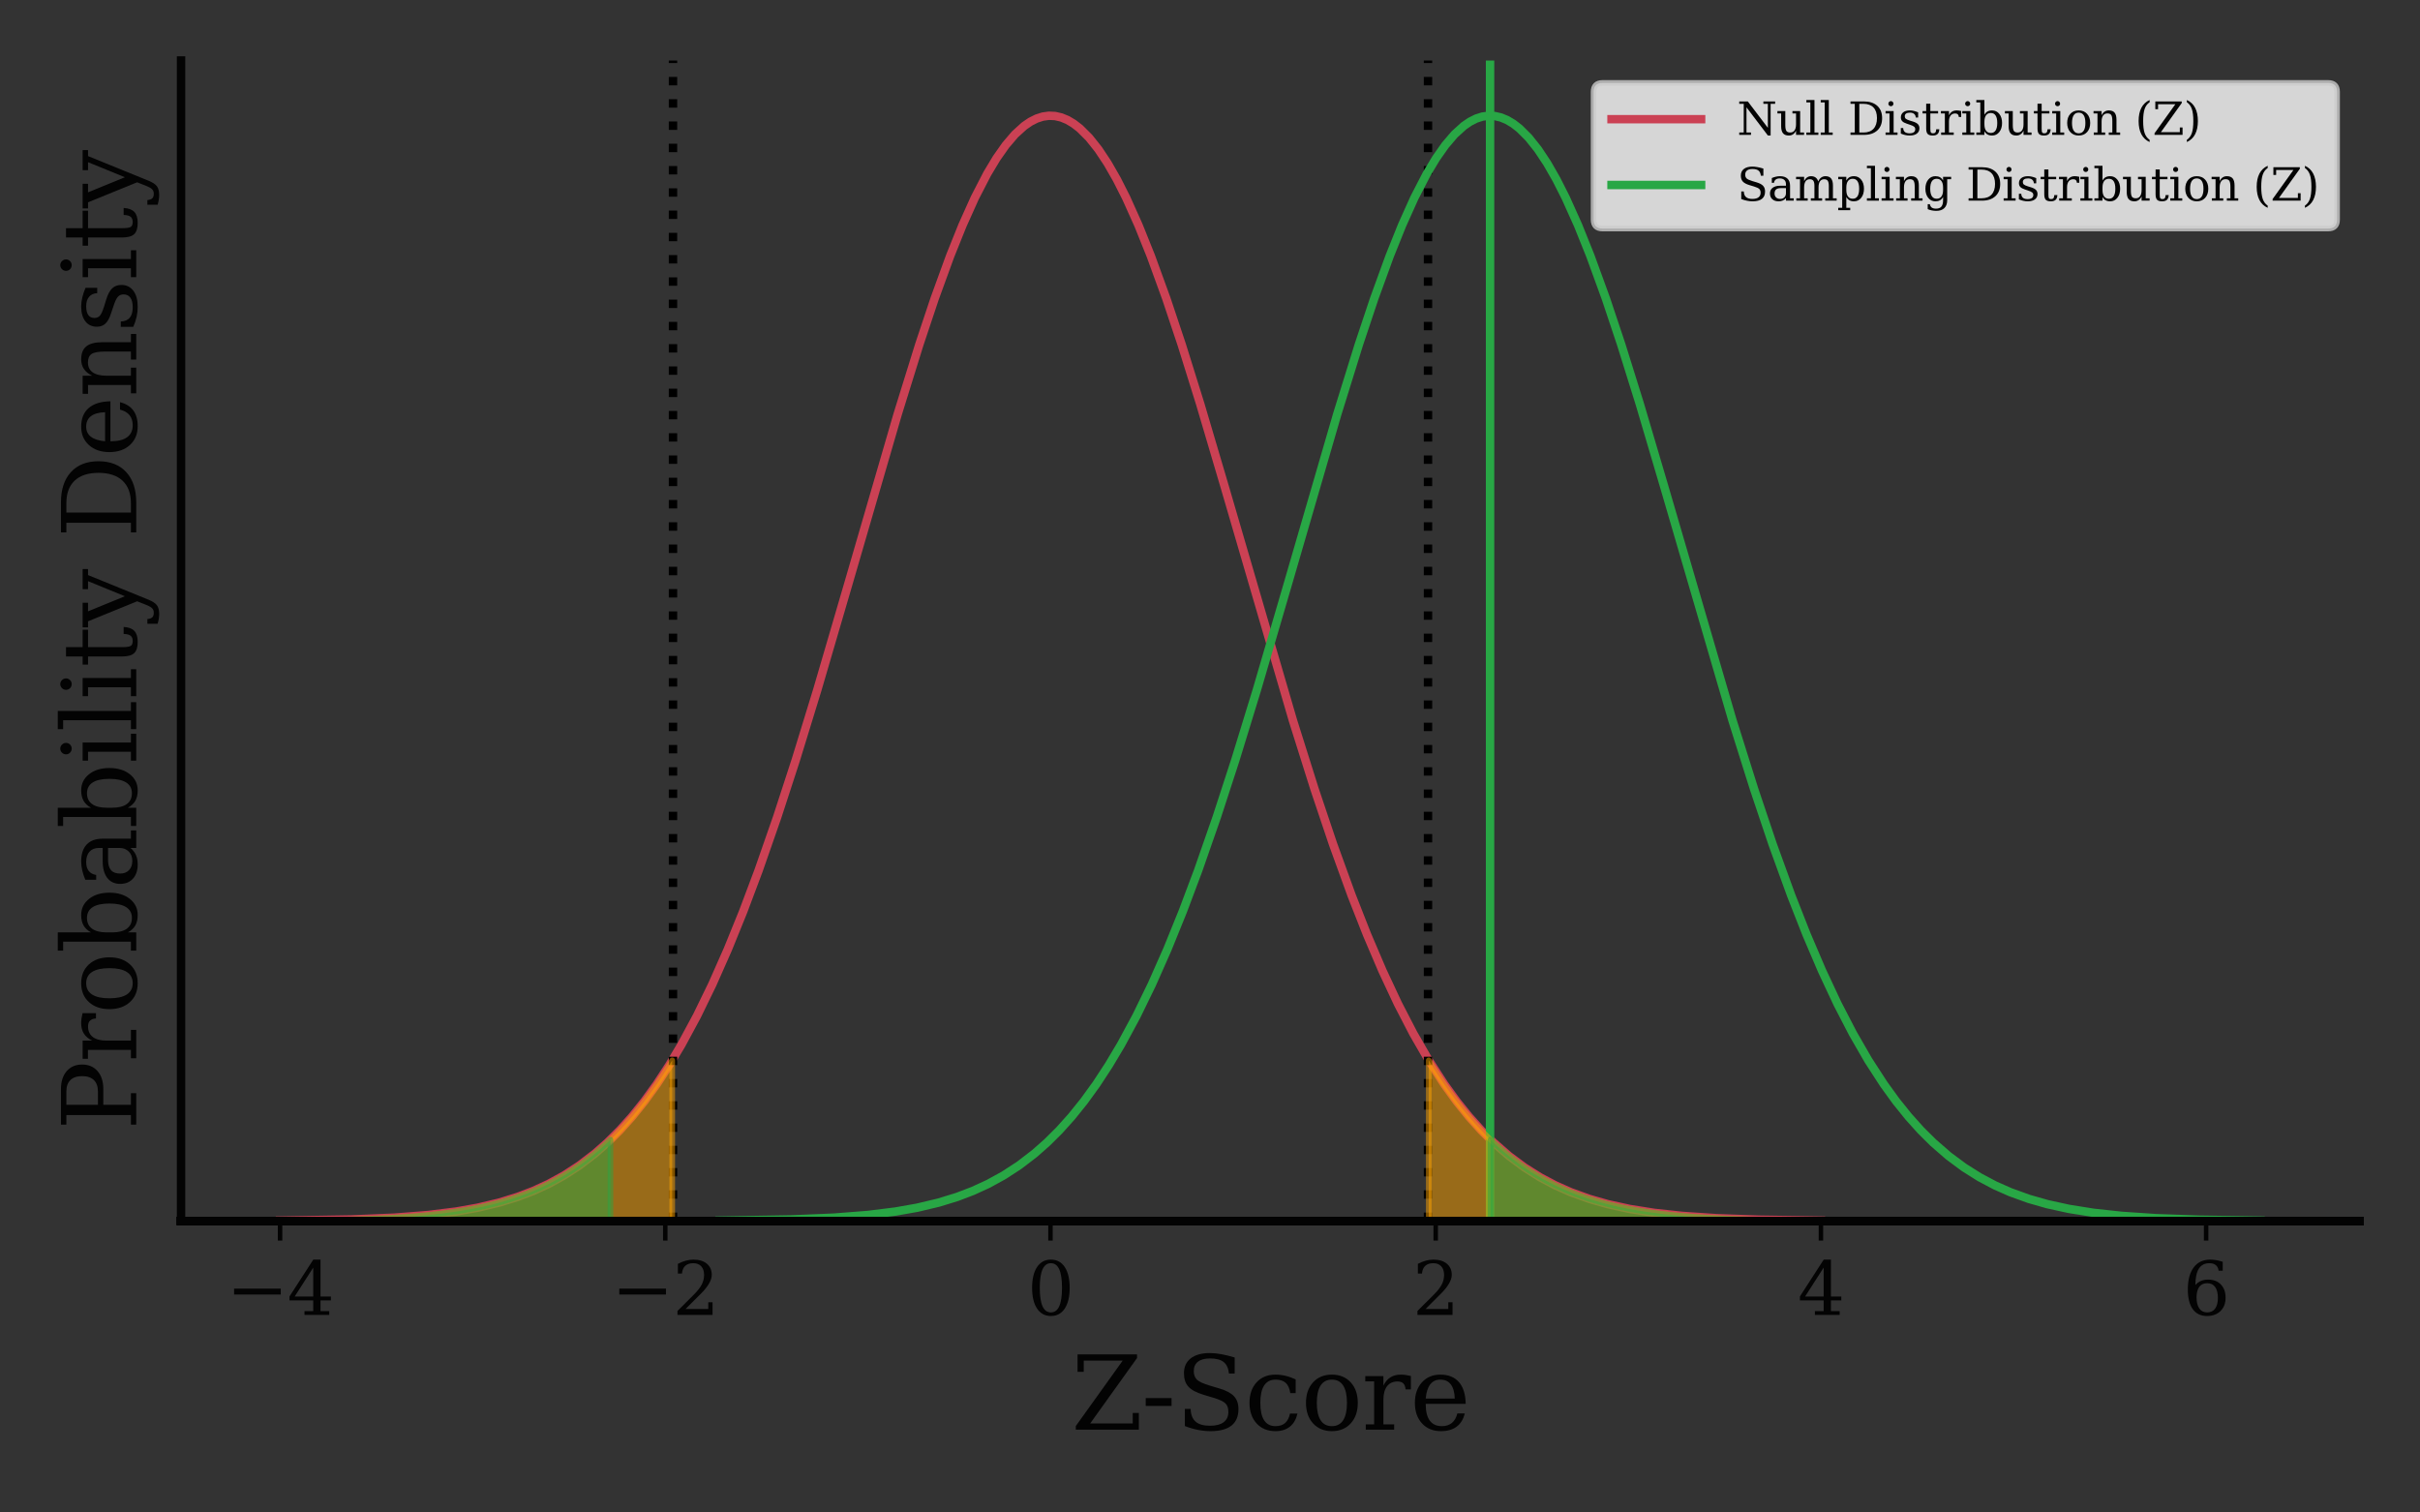 <?xml version="1.0" encoding="utf-8" standalone="no"?>
<!DOCTYPE svg PUBLIC "-//W3C//DTD SVG 1.1//EN"
  "http://www.w3.org/Graphics/SVG/1.1/DTD/svg11.dtd">
<svg xmlns:xlink="http://www.w3.org/1999/xlink" width="432pt" height="270pt" viewBox="0 0 432 270" xmlns="http://www.w3.org/2000/svg" version="1.1">
 <rect x="0" y="0" width="432" height="270" fill="#333333" stroke="none"/>
 <defs>
  <style type="text/css">*{stroke-linejoin: round; stroke-linecap: butt}</style>
 </defs>
 <g id="figure_1">
  <g id="patch_1">
   <path d="M 0 270 
L 432 270 
L 432 0 
L 0 0 
L 0 270 
z
" style="fill: none"/>
  </g>
  <g id="axes_1">
   <g id="patch_2">
    <path d="M 32.32 217.96 
L 421.2 217.96 
L 421.2 10.8 
L 32.32 10.8 
L 32.32 217.96 
z
" style="fill: none"/>
   </g>
   <g id="matplotlib.axis_1">
    <g id="xtick_1">
     <g id="line2d_1">
      <defs>
       <path id="m8094e3e843" d="M 0 0 
L 0 3.5 
" style="stroke: #030303; stroke-width: 0.8"/>
      </defs>
      <g>
       <use xlink:href="#m8094e3e843" x="49.996" y="217.96" style="fill: #030303; stroke: #030303; stroke-width: 0.8"/>
      </g>
     </g>
     <g id="text_1">
      <!-- $\mathdefault{−4}$ -->
      <g style="fill: #030303" transform="translate(40.376 234.838) scale(0.13 -0.13)">
       <defs>
        <path id="DejaVuSerif-2212" d="M 678 2259 
L 4684 2259 
L 4684 1753 
L 678 1753 
L 678 2259 
z
" transform="scale(0.016)"/>
        <path id="DejaVuSerif-34" d="M 2234 1581 
L 2234 4063 
L 641 1581 
L 2234 1581 
z
M 3609 0 
L 1484 0 
L 1484 331 
L 2234 331 
L 2234 1247 
L 197 1247 
L 197 1588 
L 2241 4750 
L 2859 4750 
L 2859 1581 
L 3750 1581 
L 3750 1247 
L 2859 1247 
L 2859 331 
L 3609 331 
L 3609 0 
z
" transform="scale(0.016)"/>
       </defs>
       <use xlink:href="#DejaVuSerif-2212" transform="translate(0 0.781)"/>
       <use xlink:href="#DejaVuSerif-34" transform="translate(83.789 0.781)"/>
      </g>
     </g>
    </g>
    <g id="xtick_2">
     <g id="line2d_2">
      <g>
       <use xlink:href="#m8094e3e843" x="118.761" y="217.96" style="fill: #030303; stroke: #030303; stroke-width: 0.8"/>
      </g>
     </g>
     <g id="text_2">
      <!-- $\mathdefault{−2}$ -->
      <g style="fill: #030303" transform="translate(109.141 234.838) scale(0.13 -0.13)">
       <defs>
        <path id="DejaVuSerif-32" d="M 819 3553 
L 469 3553 
L 469 4384 
Q 803 4563 1142 4656 
Q 1481 4750 1806 4750 
Q 2534 4750 2956 4397 
Q 3378 4044 3378 3438 
Q 3378 2753 2422 1800 
Q 2347 1728 2309 1691 
L 1131 513 
L 3078 513 
L 3078 1088 
L 3444 1088 
L 3444 0 
L 434 0 
L 434 341 
L 1850 1753 
Q 2319 2222 2519 2614 
Q 2719 3006 2719 3438 
Q 2719 3909 2473 4175 
Q 2228 4441 1797 4441 
Q 1350 4441 1106 4219 
Q 863 3997 819 3553 
z
" transform="scale(0.016)"/>
       </defs>
       <use xlink:href="#DejaVuSerif-2212" transform="translate(0 0.781)"/>
       <use xlink:href="#DejaVuSerif-32" transform="translate(83.789 0.781)"/>
      </g>
     </g>
    </g>
    <g id="xtick_3">
     <g id="line2d_3">
      <g>
       <use xlink:href="#m8094e3e843" x="187.526" y="217.96" style="fill: #030303; stroke: #030303; stroke-width: 0.8"/>
      </g>
     </g>
     <g id="text_3">
      <!-- $\mathdefault{0}$ -->
      <g style="fill: #030303" transform="translate(183.366 234.838) scale(0.13 -0.13)">
       <defs>
        <path id="DejaVuSerif-30" d="M 2034 219 
Q 2513 219 2750 744 
Q 2988 1269 2988 2328 
Q 2988 3391 2750 3916 
Q 2513 4441 2034 4441 
Q 1556 4441 1318 3916 
Q 1081 3391 1081 2328 
Q 1081 1269 1318 744 
Q 1556 219 2034 219 
z
M 2034 -91 
Q 1275 -91 848 546 
Q 422 1184 422 2328 
Q 422 3475 848 4112 
Q 1275 4750 2034 4750 
Q 2797 4750 3222 4112 
Q 3647 3475 3647 2328 
Q 3647 1184 3222 546 
Q 2797 -91 2034 -91 
z
" transform="scale(0.016)"/>
       </defs>
       <use xlink:href="#DejaVuSerif-30" transform="translate(0 0.781)"/>
      </g>
     </g>
    </g>
    <g id="xtick_4">
     <g id="line2d_4">
      <g>
       <use xlink:href="#m8094e3e843" x="256.292" y="217.96" style="fill: #030303; stroke: #030303; stroke-width: 0.8"/>
      </g>
     </g>
     <g id="text_4">
      <!-- $\mathdefault{2}$ -->
      <g style="fill: #030303" transform="translate(252.132 234.838) scale(0.13 -0.13)">
       <use xlink:href="#DejaVuSerif-32" transform="translate(0 0.781)"/>
      </g>
     </g>
    </g>
    <g id="xtick_5">
     <g id="line2d_5">
      <g>
       <use xlink:href="#m8094e3e843" x="325.057" y="217.96" style="fill: #030303; stroke: #030303; stroke-width: 0.8"/>
      </g>
     </g>
     <g id="text_5">
      <!-- $\mathdefault{4}$ -->
      <g style="fill: #030303" transform="translate(320.897 234.838) scale(0.13 -0.13)">
       <use xlink:href="#DejaVuSerif-34" transform="translate(0 0.781)"/>
      </g>
     </g>
    </g>
    <g id="xtick_6">
     <g id="line2d_6">
      <g>
       <use xlink:href="#m8094e3e843" x="393.822" y="217.96" style="fill: #030303; stroke: #030303; stroke-width: 0.8"/>
      </g>
     </g>
     <g id="text_6">
      <!-- $\mathdefault{6}$ -->
      <g style="fill: #030303" transform="translate(389.662 234.838) scale(0.13 -0.13)">
       <defs>
        <path id="DejaVuSerif-36" d="M 2094 219 
Q 2534 219 2771 542 
Q 3009 866 3009 1472 
Q 3009 2078 2771 2401 
Q 2534 2725 2094 2725 
Q 1647 2725 1412 2412 
Q 1178 2100 1178 1509 
Q 1178 888 1415 553 
Q 1653 219 2094 219 
z
M 1075 2569 
Q 1288 2803 1556 2918 
Q 1825 3034 2163 3034 
Q 2859 3034 3264 2615 
Q 3669 2197 3669 1472 
Q 3669 763 3233 336 
Q 2797 -91 2069 -91 
Q 1278 -91 853 498 
Q 428 1088 428 2181 
Q 428 3406 931 4078 
Q 1434 4750 2350 4750 
Q 2597 4750 2869 4703 
Q 3141 4656 3425 4563 
L 3425 3794 
L 3072 3794 
Q 3034 4109 2831 4275 
Q 2628 4441 2284 4441 
Q 1678 4441 1381 3981 
Q 1084 3522 1075 2569 
z
" transform="scale(0.016)"/>
       </defs>
       <use xlink:href="#DejaVuSerif-36" transform="translate(0 0.781)"/>
      </g>
     </g>
    </g>
    <g id="text_7">
     <!-- Z-Score -->
     <g style="fill: #030303" transform="translate(191.213 255.219) scale(0.18 -0.18)">
      <defs>
       <path id="DejaVuSerif-5a" d="M 288 0 
L 288 225 
L 3194 4281 
L 781 4281 
L 781 3584 
L 397 3584 
L 397 4666 
L 4084 4666 
L 4084 4441 
L 1178 384 
L 3816 384 
L 3816 1038 
L 4197 1038 
L 4197 0 
L 288 0 
z
" transform="scale(0.016)"/>
       <path id="DejaVuSerif-2d" d="M 281 1959 
L 1881 1959 
L 1881 1472 
L 281 1472 
L 281 1959 
z
" transform="scale(0.016)"/>
       <path id="DejaVuSerif-53" d="M 594 225 
L 594 1288 
L 953 1284 
Q 969 753 1261 498 
Q 1553 244 2150 244 
Q 2706 244 2998 464 
Q 3291 684 3291 1106 
Q 3291 1444 3114 1625 
Q 2938 1806 2369 1978 
L 1753 2163 
Q 1084 2366 811 2669 
Q 538 2972 538 3500 
Q 538 4094 959 4422 
Q 1381 4750 2144 4750 
Q 2469 4750 2856 4679 
Q 3244 4609 3681 4475 
L 3681 3481 
L 3328 3481 
Q 3275 3975 2998 4195 
Q 2722 4416 2156 4416 
Q 1663 4416 1405 4214 
Q 1147 4013 1147 3628 
Q 1147 3294 1340 3103 
Q 1534 2913 2163 2725 
L 2741 2553 
Q 3375 2363 3645 2067 
Q 3916 1772 3916 1275 
Q 3916 597 3481 253 
Q 3047 -91 2188 -91 
Q 1803 -91 1404 -12 
Q 1006 66 594 225 
z
" transform="scale(0.016)"/>
       <path id="DejaVuSerif-63" d="M 3291 997 
Q 3169 466 2822 187 
Q 2475 -91 1925 -91 
Q 1200 -91 759 389 
Q 319 869 319 1663 
Q 319 2459 759 2936 
Q 1200 3413 1925 3413 
Q 2241 3413 2553 3339 
Q 2866 3266 3181 3116 
L 3181 2266 
L 2847 2266 
Q 2781 2703 2561 2903 
Q 2341 3103 1931 3103 
Q 1466 3103 1228 2742 
Q 991 2381 991 1663 
Q 991 944 1227 581 
Q 1463 219 1931 219 
Q 2303 219 2525 412 
Q 2747 606 2828 997 
L 3291 997 
z
" transform="scale(0.016)"/>
       <path id="DejaVuSerif-6f" d="M 1925 219 
Q 2388 219 2623 584 
Q 2859 950 2859 1663 
Q 2859 2375 2623 2739 
Q 2388 3103 1925 3103 
Q 1463 3103 1227 2739 
Q 991 2375 991 1663 
Q 991 950 1228 584 
Q 1466 219 1925 219 
z
M 1925 -91 
Q 1200 -91 759 389 
Q 319 869 319 1663 
Q 319 2456 758 2934 
Q 1197 3413 1925 3413 
Q 2653 3413 3092 2934 
Q 3531 2456 3531 1663 
Q 3531 869 3092 389 
Q 2653 -91 1925 -91 
z
" transform="scale(0.016)"/>
       <path id="DejaVuSerif-72" d="M 3059 3328 
L 3059 2497 
L 2728 2497 
Q 2713 2744 2591 2866 
Q 2469 2988 2234 2988 
Q 1809 2988 1582 2694 
Q 1356 2400 1356 1850 
L 1356 331 
L 2022 331 
L 2022 0 
L 263 0 
L 263 331 
L 781 331 
L 781 2994 
L 231 2994 
L 231 3322 
L 1356 3322 
L 1356 2731 
Q 1525 3078 1790 3245 
Q 2056 3413 2438 3413 
Q 2578 3413 2733 3391 
Q 2888 3369 3059 3328 
z
" transform="scale(0.016)"/>
       <path id="DejaVuSerif-65" d="M 3469 1600 
L 991 1600 
L 991 1575 
Q 991 903 1244 561 
Q 1497 219 1991 219 
Q 2369 219 2611 417 
Q 2853 616 2950 1006 
L 3413 1006 
Q 3275 459 2904 184 
Q 2534 -91 1931 -91 
Q 1203 -91 761 389 
Q 319 869 319 1663 
Q 319 2450 753 2931 
Q 1188 3413 1894 3413 
Q 2647 3413 3050 2948 
Q 3453 2484 3469 1600 
z
M 2791 1931 
Q 2772 2513 2545 2808 
Q 2319 3103 1894 3103 
Q 1497 3103 1269 2806 
Q 1041 2509 991 1931 
L 2791 1931 
z
" transform="scale(0.016)"/>
      </defs>
      <use xlink:href="#DejaVuSerif-5a"/>
      <use xlink:href="#DejaVuSerif-2d" x="69.482"/>
      <use xlink:href="#DejaVuSerif-53" x="103.271"/>
      <use xlink:href="#DejaVuSerif-63" x="171.777"/>
      <use xlink:href="#DejaVuSerif-6f" x="227.783"/>
      <use xlink:href="#DejaVuSerif-72" x="287.988"/>
      <use xlink:href="#DejaVuSerif-65" x="335.791"/>
     </g>
    </g>
   </g>
   <g id="matplotlib.axis_2">
    <g id="text_8">
     <!-- Probability Density -->
     <g style="fill: #030303" transform="translate(24.321 201.78) rotate(-90) scale(0.18 -0.18)">
      <defs>
       <path id="DejaVuSerif-50" d="M 1581 2375 
L 2406 2375 
Q 2872 2375 3115 2626 
Q 3359 2878 3359 3353 
Q 3359 3831 3115 4081 
Q 2872 4331 2406 4331 
L 1581 4331 
L 1581 2375 
z
M 353 0 
L 353 331 
L 947 331 
L 947 4331 
L 353 4331 
L 353 4666 
L 2559 4666 
Q 3259 4666 3668 4311 
Q 4078 3956 4078 3353 
Q 4078 2753 3668 2397 
Q 3259 2041 2559 2041 
L 1581 2041 
L 1581 331 
L 2303 331 
L 2303 0 
L 353 0 
z
" transform="scale(0.016)"/>
       <path id="DejaVuSerif-62" d="M 738 331 
L 738 4531 
L 184 4531 
L 184 4863 
L 1313 4863 
L 1313 2803 
Q 1481 3116 1742 3264 
Q 2003 3413 2388 3413 
Q 3000 3413 3387 2928 
Q 3775 2444 3775 1663 
Q 3775 881 3387 395 
Q 3000 -91 2388 -91 
Q 2003 -91 1742 57 
Q 1481 206 1313 519 
L 1313 0 
L 184 0 
L 184 331 
L 738 331 
z
M 1313 1497 
Q 1313 897 1542 583 
Q 1772 269 2209 269 
Q 2650 269 2876 622 
Q 3103 975 3103 1663 
Q 3103 2353 2876 2703 
Q 2650 3053 2209 3053 
Q 1772 3053 1542 2737 
Q 1313 2422 1313 1825 
L 1313 1497 
z
" transform="scale(0.016)"/>
       <path id="DejaVuSerif-61" d="M 2547 1044 
L 2547 1747 
L 1806 1747 
Q 1378 1747 1168 1562 
Q 959 1378 959 997 
Q 959 650 1171 447 
Q 1384 244 1747 244 
Q 2106 244 2326 466 
Q 2547 688 2547 1044 
z
M 3122 2075 
L 3122 331 
L 3634 331 
L 3634 0 
L 2547 0 
L 2547 359 
Q 2356 128 2106 18 
Q 1856 -91 1522 -91 
Q 969 -91 644 203 
Q 319 497 319 997 
Q 319 1513 691 1797 
Q 1063 2081 1741 2081 
L 2547 2081 
L 2547 2309 
Q 2547 2688 2317 2895 
Q 2088 3103 1672 3103 
Q 1328 3103 1125 2947 
Q 922 2791 872 2484 
L 575 2484 
L 575 3156 
Q 875 3284 1158 3348 
Q 1441 3413 1709 3413 
Q 2400 3413 2761 3070 
Q 3122 2728 3122 2075 
z
" transform="scale(0.016)"/>
       <path id="DejaVuSerif-69" d="M 622 4353 
Q 622 4497 726 4603 
Q 831 4709 978 4709 
Q 1122 4709 1226 4603 
Q 1331 4497 1331 4353 
Q 1331 4206 1228 4103 
Q 1125 4000 978 4000 
Q 831 4000 726 4103 
Q 622 4206 622 4353 
z
M 1356 331 
L 1900 331 
L 1900 0 
L 231 0 
L 231 331 
L 781 331 
L 781 2988 
L 231 2988 
L 231 3322 
L 1356 3322 
L 1356 331 
z
" transform="scale(0.016)"/>
       <path id="DejaVuSerif-6c" d="M 1313 331 
L 1856 331 
L 1856 0 
L 184 0 
L 184 331 
L 738 331 
L 738 4531 
L 184 4531 
L 184 4863 
L 1313 4863 
L 1313 331 
z
" transform="scale(0.016)"/>
       <path id="DejaVuSerif-74" d="M 691 2988 
L 184 2988 
L 184 3322 
L 691 3322 
L 691 4353 
L 1269 4353 
L 1269 3322 
L 2350 3322 
L 2350 2988 
L 1269 2988 
L 1269 878 
Q 1269 456 1350 337 
Q 1431 219 1650 219 
Q 1875 219 1978 351 
Q 2081 484 2088 781 
L 2522 781 
Q 2497 328 2275 118 
Q 2053 -91 1600 -91 
Q 1103 -91 897 129 
Q 691 350 691 878 
L 691 2988 
z
" transform="scale(0.016)"/>
       <path id="DejaVuSerif-79" d="M 1381 -609 
L 1600 -56 
L 359 2988 
L -19 2988 
L -19 3322 
L 1509 3322 
L 1509 2988 
L 978 2988 
L 1913 703 
L 2847 2988 
L 2350 2988 
L 2350 3322 
L 3597 3322 
L 3597 2988 
L 3225 2988 
L 1703 -750 
Q 1547 -1138 1356 -1280 
Q 1166 -1422 819 -1422 
Q 672 -1422 517 -1397 
Q 363 -1372 206 -1325 
L 206 -691 
L 500 -691 
Q 519 -903 608 -995 
Q 697 -1088 884 -1088 
Q 1056 -1088 1161 -992 
Q 1266 -897 1381 -609 
z
" transform="scale(0.016)"/>
       <path id="DejaVuSerif-20" transform="scale(0.016)"/>
       <path id="DejaVuSerif-44" d="M 1581 331 
L 2163 331 
Q 3072 331 3558 850 
Q 4044 1369 4044 2338 
Q 4044 3306 3559 3818 
Q 3075 4331 2163 4331 
L 1581 4331 
L 1581 331 
z
M 353 0 
L 353 331 
L 947 331 
L 947 4331 
L 353 4331 
L 353 4666 
L 2209 4666 
Q 3416 4666 4089 4050 
Q 4763 3434 4763 2338 
Q 4763 1238 4088 619 
Q 3413 0 2209 0 
L 353 0 
z
" transform="scale(0.016)"/>
       <path id="DejaVuSerif-6e" d="M 263 0 
L 263 331 
L 781 331 
L 781 2988 
L 231 2988 
L 231 3322 
L 1356 3322 
L 1356 2731 
Q 1516 3069 1770 3241 
Q 2025 3413 2363 3413 
Q 2913 3413 3172 3097 
Q 3431 2781 3431 2113 
L 3431 331 
L 3944 331 
L 3944 0 
L 2356 0 
L 2356 331 
L 2853 331 
L 2853 1931 
Q 2853 2541 2703 2767 
Q 2553 2994 2175 2994 
Q 1775 2994 1565 2701 
Q 1356 2409 1356 1850 
L 1356 331 
L 1856 331 
L 1856 0 
L 263 0 
z
" transform="scale(0.016)"/>
       <path id="DejaVuSerif-73" d="M 359 184 
L 359 959 
L 691 959 
Q 703 588 923 403 
Q 1144 219 1575 219 
Q 1963 219 2166 364 
Q 2369 509 2369 788 
Q 2369 1006 2220 1140 
Q 2072 1275 1594 1428 
L 1178 1569 
Q 750 1706 558 1912 
Q 366 2119 366 2438 
Q 366 2894 700 3153 
Q 1034 3413 1625 3413 
Q 1888 3413 2178 3344 
Q 2469 3275 2778 3144 
L 2778 2419 
L 2447 2419 
Q 2434 2741 2221 2922 
Q 2009 3103 1644 3103 
Q 1281 3103 1095 2975 
Q 909 2847 909 2591 
Q 909 2381 1050 2254 
Q 1191 2128 1613 1997 
L 2069 1856 
Q 2541 1709 2748 1489 
Q 2956 1269 2956 922 
Q 2956 450 2595 179 
Q 2234 -91 1600 -91 
Q 1278 -91 972 -22 
Q 666 47 359 184 
z
" transform="scale(0.016)"/>
      </defs>
      <use xlink:href="#DejaVuSerif-50"/>
      <use xlink:href="#DejaVuSerif-72" x="67.285"/>
      <use xlink:href="#DejaVuSerif-6f" x="115.088"/>
      <use xlink:href="#DejaVuSerif-62" x="175.293"/>
      <use xlink:href="#DejaVuSerif-61" x="239.307"/>
      <use xlink:href="#DejaVuSerif-62" x="298.926"/>
      <use xlink:href="#DejaVuSerif-69" x="362.939"/>
      <use xlink:href="#DejaVuSerif-6c" x="394.922"/>
      <use xlink:href="#DejaVuSerif-69" x="426.904"/>
      <use xlink:href="#DejaVuSerif-74" x="458.887"/>
      <use xlink:href="#DejaVuSerif-79" x="499.072"/>
      <use xlink:href="#DejaVuSerif-20" x="555.566"/>
      <use xlink:href="#DejaVuSerif-44" x="587.354"/>
      <use xlink:href="#DejaVuSerif-65" x="667.529"/>
      <use xlink:href="#DejaVuSerif-6e" x="726.709"/>
      <use xlink:href="#DejaVuSerif-73" x="791.113"/>
      <use xlink:href="#DejaVuSerif-69" x="842.432"/>
      <use xlink:href="#DejaVuSerif-74" x="874.414"/>
      <use xlink:href="#DejaVuSerif-79" x="914.6"/>
     </g>
    </g>
   </g>
   <g id="line2d_7">
    <path d="M 49.996 217.894 
L 62.674 217.69 
L 70.392 217.365 
L 76.455 216.891 
L 81.416 216.274 
L 85.275 215.591 
L 89.133 214.673 
L 92.441 213.651 
L 95.197 212.599 
L 97.953 211.333 
L 100.709 209.82 
L 103.465 208.026 
L 106.221 205.913 
L 108.426 203.97 
L 110.631 201.779 
L 112.836 199.322 
L 115.041 196.58 
L 117.246 193.535 
L 119.45 190.171 
L 121.655 186.474 
L 124.411 181.365 
L 127.168 175.7 
L 129.924 169.47 
L 132.68 162.679 
L 135.436 155.34 
L 138.743 145.85 
L 142.051 135.686 
L 145.909 123.12 
L 151.421 104.279 
L 160.241 73.953 
L 164.1 61.528 
L 166.856 53.276 
L 169.612 45.7 
L 171.817 40.212 
L 174.022 35.303 
L 176.226 31.029 
L 177.88 28.27 
L 179.534 25.915 
L 181.187 23.98 
L 182.841 22.479 
L 183.944 21.724 
L 185.046 21.168 
L 186.148 20.814 
L 187.251 20.662 
L 188.353 20.712 
L 189.456 20.966 
L 190.558 21.421 
L 191.661 22.076 
L 192.763 22.93 
L 194.417 24.578 
L 196.07 26.654 
L 197.724 29.145 
L 199.378 32.035 
L 201.031 35.303 
L 203.236 40.212 
L 205.441 45.7 
L 208.197 53.276 
L 210.953 61.528 
L 214.261 72.128 
L 218.671 87.051 
L 230.797 128.587 
L 234.656 140.846 
L 237.963 150.684 
L 241.271 159.808 
L 244.027 166.821 
L 246.783 173.276 
L 249.539 179.167 
L 252.295 184.496 
L 255.051 189.279 
L 257.807 193.535 
L 260.012 196.58 
L 262.217 199.322 
L 264.422 201.779 
L 266.627 203.97 
L 269.383 206.363 
L 272.139 208.409 
L 274.895 210.144 
L 277.651 211.605 
L 280.408 212.826 
L 283.715 214.019 
L 287.022 214.963 
L 290.881 215.807 
L 295.291 216.508 
L 300.252 217.046 
L 306.315 217.455 
L 314.032 217.733 
L 325.057 217.894 
L 325.057 217.894 
" clip-path="url(#pdaef7cf9b5)" style="fill: none; stroke: #cb4154; stroke-width: 1.5; stroke-linecap: square"/>
   </g>
   <g id="patch_3">
    <path d="M 32.32 217.96 
L 32.32 10.8 
" style="fill: none; stroke: #030303; stroke-width: 1.5; stroke-linejoin: miter; stroke-linecap: square"/>
   </g>
   <g id="patch_4">
    <path d="M 32.32 217.96 
L 421.2 217.96 
" style="fill: none; stroke: #030303; stroke-width: 1.5; stroke-linejoin: miter; stroke-linecap: square"/>
   </g>
  </g>
  <g id="axes_2">
   <g id="matplotlib.axis_3"/>
   <g id="line2d_8">
    <path d="M 265.994 217.96 
L 265.994 10.8 
" clip-path="url(#pdaef7cf9b5)" style="fill: none; stroke: #28a745; stroke-width: 1.5; stroke-linecap: square"/>
   </g>
   <g id="patch_5">
    <path d="M 32.32 217.96 
L 421.2 217.96 
" style="fill: none; stroke: #030303; stroke-width: 1.5; stroke-linejoin: miter; stroke-linecap: square"/>
   </g>
  </g>
  <g id="axes_3">
   <g id="matplotlib.axis_4"/>
   <g id="line2d_9">
    <path d="M 120.138 217.96 
L 120.138 10.8 
" clip-path="url(#pdaef7cf9b5)" style="fill: none; stroke-dasharray: 1.5,2.475; stroke-dashoffset: 0; stroke: #000000; stroke-width: 1.5"/>
   </g>
   <g id="line2d_10">
    <path d="M 254.915 217.96 
L 254.915 10.8 
" clip-path="url(#pdaef7cf9b5)" style="fill: none; stroke-dasharray: 1.5,2.475; stroke-dashoffset: 0; stroke: #000000; stroke-width: 1.5"/>
   </g>
   <g id="patch_6">
    <path d="M 32.32 217.96 
L 421.2 217.96 
" style="fill: none; stroke: #030303; stroke-width: 1.5; stroke-linejoin: miter; stroke-linecap: square"/>
   </g>
  </g>
  <g id="axes_4">
   <g id="PolyCollection_1">
    <path d="M 49.996 217.96 
L 49.996 217.894 
L 50.548 217.889 
L 51.099 217.885 
L 51.65 217.88 
L 52.201 217.875 
L 52.752 217.869 
L 53.304 217.863 
L 53.855 217.857 
L 54.406 217.85 
L 54.957 217.843 
L 55.509 217.836 
L 56.06 217.828 
L 56.611 217.82 
L 57.162 217.811 
L 57.713 217.802 
L 58.265 217.792 
L 58.816 217.781 
L 59.367 217.77 
L 59.918 217.759 
L 60.47 217.746 
L 61.021 217.733 
L 61.572 217.72 
L 62.123 217.705 
L 62.674 217.69 
L 63.226 217.674 
L 63.777 217.656 
L 64.328 217.639 
L 64.879 217.62 
L 65.431 217.6 
L 65.982 217.578 
L 66.533 217.556 
L 67.084 217.533 
L 67.635 217.508 
L 68.187 217.482 
L 68.738 217.455 
L 69.289 217.426 
L 69.84 217.396 
L 70.392 217.365 
L 70.943 217.331 
L 71.494 217.296 
L 72.045 217.259 
L 72.597 217.221 
L 73.148 217.18 
L 73.699 217.137 
L 74.25 217.093 
L 74.801 217.046 
L 75.353 216.997 
L 75.904 216.945 
L 76.455 216.891 
L 77.006 216.834 
L 77.558 216.775 
L 78.109 216.713 
L 78.66 216.648 
L 79.211 216.579 
L 79.762 216.508 
L 80.314 216.433 
L 80.865 216.355 
L 81.416 216.274 
L 81.967 216.188 
L 82.519 216.099 
L 83.07 216.006 
L 83.621 215.909 
L 84.172 215.807 
L 84.723 215.701 
L 85.275 215.591 
L 85.826 215.475 
L 86.377 215.355 
L 86.928 215.23 
L 87.48 215.099 
L 88.031 214.963 
L 88.582 214.821 
L 89.133 214.673 
L 89.684 214.519 
L 90.236 214.359 
L 90.787 214.192 
L 91.338 214.019 
L 91.889 213.839 
L 92.441 213.651 
L 92.992 213.456 
L 93.543 213.254 
L 94.094 213.044 
L 94.645 212.826 
L 95.197 212.599 
L 95.748 212.364 
L 96.299 212.12 
L 96.85 211.867 
L 97.402 211.605 
L 97.953 211.333 
L 98.504 211.051 
L 99.055 210.759 
L 99.606 210.457 
L 100.158 210.144 
L 100.709 209.82 
L 101.26 209.485 
L 101.811 209.138 
L 102.363 208.779 
L 102.914 208.409 
L 103.465 208.026 
L 104.016 207.63 
L 104.567 207.221 
L 105.119 206.799 
L 105.67 206.363 
L 106.221 205.913 
L 106.772 205.45 
L 107.324 204.971 
L 107.875 204.478 
L 108.426 203.97 
L 108.977 203.446 
L 109.528 202.906 
L 110.08 202.351 
L 110.631 201.779 
L 111.182 201.19 
L 111.733 200.585 
L 112.285 199.962 
L 112.836 199.322 
L 113.387 198.664 
L 113.938 197.988 
L 114.489 197.293 
L 115.041 196.58 
L 115.592 195.848 
L 116.143 195.096 
L 116.694 194.326 
L 117.246 193.535 
L 117.797 192.725 
L 118.348 191.894 
L 118.899 191.043 
L 119.45 190.171 
L 120.002 189.279 
L 120.002 217.96 
L 120.002 217.96 
L 119.45 217.96 
L 118.899 217.96 
L 118.348 217.96 
L 117.797 217.96 
L 117.246 217.96 
L 116.694 217.96 
L 116.143 217.96 
L 115.592 217.96 
L 115.041 217.96 
L 114.489 217.96 
L 113.938 217.96 
L 113.387 217.96 
L 112.836 217.96 
L 112.285 217.96 
L 111.733 217.96 
L 111.182 217.96 
L 110.631 217.96 
L 110.08 217.96 
L 109.528 217.96 
L 108.977 217.96 
L 108.426 217.96 
L 107.875 217.96 
L 107.324 217.96 
L 106.772 217.96 
L 106.221 217.96 
L 105.67 217.96 
L 105.119 217.96 
L 104.567 217.96 
L 104.016 217.96 
L 103.465 217.96 
L 102.914 217.96 
L 102.363 217.96 
L 101.811 217.96 
L 101.26 217.96 
L 100.709 217.96 
L 100.158 217.96 
L 99.606 217.96 
L 99.055 217.96 
L 98.504 217.96 
L 97.953 217.96 
L 97.402 217.96 
L 96.85 217.96 
L 96.299 217.96 
L 95.748 217.96 
L 95.197 217.96 
L 94.645 217.96 
L 94.094 217.96 
L 93.543 217.96 
L 92.992 217.96 
L 92.441 217.96 
L 91.889 217.96 
L 91.338 217.96 
L 90.787 217.96 
L 90.236 217.96 
L 89.684 217.96 
L 89.133 217.96 
L 88.582 217.96 
L 88.031 217.96 
L 87.48 217.96 
L 86.928 217.96 
L 86.377 217.96 
L 85.826 217.96 
L 85.275 217.96 
L 84.723 217.96 
L 84.172 217.96 
L 83.621 217.96 
L 83.07 217.96 
L 82.519 217.96 
L 81.967 217.96 
L 81.416 217.96 
L 80.865 217.96 
L 80.314 217.96 
L 79.762 217.96 
L 79.211 217.96 
L 78.66 217.96 
L 78.109 217.96 
L 77.558 217.96 
L 77.006 217.96 
L 76.455 217.96 
L 75.904 217.96 
L 75.353 217.96 
L 74.801 217.96 
L 74.25 217.96 
L 73.699 217.96 
L 73.148 217.96 
L 72.597 217.96 
L 72.045 217.96 
L 71.494 217.96 
L 70.943 217.96 
L 70.392 217.96 
L 69.84 217.96 
L 69.289 217.96 
L 68.738 217.96 
L 68.187 217.96 
L 67.635 217.96 
L 67.084 217.96 
L 66.533 217.96 
L 65.982 217.96 
L 65.431 217.96 
L 64.879 217.96 
L 64.328 217.96 
L 63.777 217.96 
L 63.226 217.96 
L 62.674 217.96 
L 62.123 217.96 
L 61.572 217.96 
L 61.021 217.96 
L 60.47 217.96 
L 59.918 217.96 
L 59.367 217.96 
L 58.816 217.96 
L 58.265 217.96 
L 57.713 217.96 
L 57.162 217.96 
L 56.611 217.96 
L 56.06 217.96 
L 55.509 217.96 
L 54.957 217.96 
L 54.406 217.96 
L 53.855 217.96 
L 53.304 217.96 
L 52.752 217.96 
L 52.201 217.96 
L 51.65 217.96 
L 51.099 217.96 
L 50.548 217.96 
L 49.996 217.96 
z
" clip-path="url(#pdaef7cf9b5)" style="fill: #ffa500; fill-opacity: 0.5; stroke: #ffa500; stroke-opacity: 0.5"/>
    <path d="M 255.051 217.96 
L 255.051 189.279 
L 255.603 190.171 
L 256.154 191.043 
L 256.705 191.894 
L 257.256 192.725 
L 257.807 193.535 
L 258.359 194.326 
L 258.91 195.096 
L 259.461 195.848 
L 260.012 196.58 
L 260.564 197.293 
L 261.115 197.988 
L 261.666 198.664 
L 262.217 199.322 
L 262.768 199.962 
L 263.32 200.585 
L 263.871 201.19 
L 264.422 201.779 
L 264.973 202.351 
L 265.525 202.906 
L 266.076 203.446 
L 266.627 203.97 
L 267.178 204.478 
L 267.729 204.971 
L 268.281 205.45 
L 268.832 205.913 
L 269.383 206.363 
L 269.934 206.799 
L 270.486 207.221 
L 271.037 207.63 
L 271.588 208.026 
L 272.139 208.409 
L 272.69 208.779 
L 273.242 209.138 
L 273.793 209.485 
L 274.344 209.82 
L 274.895 210.144 
L 275.447 210.457 
L 275.998 210.759 
L 276.549 211.051 
L 277.1 211.333 
L 277.651 211.605 
L 278.203 211.867 
L 278.754 212.12 
L 279.305 212.364 
L 279.856 212.599 
L 280.408 212.826 
L 280.959 213.044 
L 281.51 213.254 
L 282.061 213.456 
L 282.612 213.651 
L 283.164 213.839 
L 283.715 214.019 
L 284.266 214.192 
L 284.817 214.359 
L 285.369 214.519 
L 285.92 214.673 
L 286.471 214.821 
L 287.022 214.963 
L 287.573 215.099 
L 288.125 215.23 
L 288.676 215.355 
L 289.227 215.475 
L 289.778 215.591 
L 290.33 215.701 
L 290.881 215.807 
L 291.432 215.909 
L 291.983 216.006 
L 292.534 216.099 
L 293.086 216.188 
L 293.637 216.274 
L 294.188 216.355 
L 294.739 216.433 
L 295.291 216.508 
L 295.842 216.579 
L 296.393 216.648 
L 296.944 216.713 
L 297.495 216.775 
L 298.047 216.834 
L 298.598 216.891 
L 299.149 216.945 
L 299.7 216.997 
L 300.252 217.046 
L 300.803 217.093 
L 301.354 217.137 
L 301.905 217.18 
L 302.456 217.221 
L 303.008 217.259 
L 303.559 217.296 
L 304.11 217.331 
L 304.661 217.365 
L 305.213 217.396 
L 305.764 217.426 
L 306.315 217.455 
L 306.866 217.482 
L 307.417 217.508 
L 307.969 217.533 
L 308.52 217.556 
L 309.071 217.578 
L 309.622 217.6 
L 310.174 217.62 
L 310.725 217.639 
L 311.276 217.656 
L 311.827 217.674 
L 312.378 217.69 
L 312.93 217.705 
L 313.481 217.72 
L 314.032 217.733 
L 314.583 217.746 
L 315.135 217.759 
L 315.686 217.77 
L 316.237 217.781 
L 316.788 217.792 
L 317.339 217.802 
L 317.891 217.811 
L 318.442 217.82 
L 318.993 217.828 
L 319.544 217.836 
L 320.096 217.843 
L 320.647 217.85 
L 321.198 217.857 
L 321.749 217.863 
L 322.3 217.869 
L 322.852 217.875 
L 323.403 217.88 
L 323.954 217.885 
L 324.505 217.889 
L 325.057 217.894 
L 325.057 217.96 
L 325.057 217.96 
L 324.505 217.96 
L 323.954 217.96 
L 323.403 217.96 
L 322.852 217.96 
L 322.3 217.96 
L 321.749 217.96 
L 321.198 217.96 
L 320.647 217.96 
L 320.096 217.96 
L 319.544 217.96 
L 318.993 217.96 
L 318.442 217.96 
L 317.891 217.96 
L 317.339 217.96 
L 316.788 217.96 
L 316.237 217.96 
L 315.686 217.96 
L 315.135 217.96 
L 314.583 217.96 
L 314.032 217.96 
L 313.481 217.96 
L 312.93 217.96 
L 312.378 217.96 
L 311.827 217.96 
L 311.276 217.96 
L 310.725 217.96 
L 310.174 217.96 
L 309.622 217.96 
L 309.071 217.96 
L 308.52 217.96 
L 307.969 217.96 
L 307.417 217.96 
L 306.866 217.96 
L 306.315 217.96 
L 305.764 217.96 
L 305.213 217.96 
L 304.661 217.96 
L 304.11 217.96 
L 303.559 217.96 
L 303.008 217.96 
L 302.456 217.96 
L 301.905 217.96 
L 301.354 217.96 
L 300.803 217.96 
L 300.252 217.96 
L 299.7 217.96 
L 299.149 217.96 
L 298.598 217.96 
L 298.047 217.96 
L 297.495 217.96 
L 296.944 217.96 
L 296.393 217.96 
L 295.842 217.96 
L 295.291 217.96 
L 294.739 217.96 
L 294.188 217.96 
L 293.637 217.96 
L 293.086 217.96 
L 292.534 217.96 
L 291.983 217.96 
L 291.432 217.96 
L 290.881 217.96 
L 290.33 217.96 
L 289.778 217.96 
L 289.227 217.96 
L 288.676 217.96 
L 288.125 217.96 
L 287.573 217.96 
L 287.022 217.96 
L 286.471 217.96 
L 285.92 217.96 
L 285.369 217.96 
L 284.817 217.96 
L 284.266 217.96 
L 283.715 217.96 
L 283.164 217.96 
L 282.612 217.96 
L 282.061 217.96 
L 281.51 217.96 
L 280.959 217.96 
L 280.408 217.96 
L 279.856 217.96 
L 279.305 217.96 
L 278.754 217.96 
L 278.203 217.96 
L 277.651 217.96 
L 277.1 217.96 
L 276.549 217.96 
L 275.998 217.96 
L 275.447 217.96 
L 274.895 217.96 
L 274.344 217.96 
L 273.793 217.96 
L 273.242 217.96 
L 272.69 217.96 
L 272.139 217.96 
L 271.588 217.96 
L 271.037 217.96 
L 270.486 217.96 
L 269.934 217.96 
L 269.383 217.96 
L 268.832 217.96 
L 268.281 217.96 
L 267.729 217.96 
L 267.178 217.96 
L 266.627 217.96 
L 266.076 217.96 
L 265.525 217.96 
L 264.973 217.96 
L 264.422 217.96 
L 263.871 217.96 
L 263.32 217.96 
L 262.768 217.96 
L 262.217 217.96 
L 261.666 217.96 
L 261.115 217.96 
L 260.564 217.96 
L 260.012 217.96 
L 259.461 217.96 
L 258.91 217.96 
L 258.359 217.96 
L 257.807 217.96 
L 257.256 217.96 
L 256.705 217.96 
L 256.154 217.96 
L 255.603 217.96 
L 255.051 217.96 
z
" clip-path="url(#pdaef7cf9b5)" style="fill: #ffa500; fill-opacity: 0.5; stroke: #ffa500; stroke-opacity: 0.5"/>
   </g>
   <g id="matplotlib.axis_5"/>
   <g id="patch_7">
    <path d="M 32.32 217.96 
L 421.2 217.96 
" style="fill: none; stroke: #030303; stroke-width: 1.5; stroke-linejoin: miter; stroke-linecap: square"/>
   </g>
  </g>
  <g id="axes_5">
   <g id="PolyCollection_2">
    <path d="M 49.996 217.96 
L 49.996 217.894 
L 50.548 217.889 
L 51.099 217.885 
L 51.65 217.88 
L 52.201 217.875 
L 52.752 217.869 
L 53.304 217.863 
L 53.855 217.857 
L 54.406 217.85 
L 54.957 217.843 
L 55.509 217.836 
L 56.06 217.828 
L 56.611 217.82 
L 57.162 217.811 
L 57.713 217.802 
L 58.265 217.792 
L 58.816 217.781 
L 59.367 217.77 
L 59.918 217.759 
L 60.47 217.746 
L 61.021 217.733 
L 61.572 217.72 
L 62.123 217.705 
L 62.674 217.69 
L 63.226 217.674 
L 63.777 217.656 
L 64.328 217.639 
L 64.879 217.62 
L 65.431 217.6 
L 65.982 217.578 
L 66.533 217.556 
L 67.084 217.533 
L 67.635 217.508 
L 68.187 217.482 
L 68.738 217.455 
L 69.289 217.426 
L 69.84 217.396 
L 70.392 217.365 
L 70.943 217.331 
L 71.494 217.296 
L 72.045 217.259 
L 72.597 217.221 
L 73.148 217.18 
L 73.699 217.137 
L 74.25 217.093 
L 74.801 217.046 
L 75.353 216.997 
L 75.904 216.945 
L 76.455 216.891 
L 77.006 216.834 
L 77.558 216.775 
L 78.109 216.713 
L 78.66 216.648 
L 79.211 216.579 
L 79.762 216.508 
L 80.314 216.433 
L 80.865 216.355 
L 81.416 216.274 
L 81.967 216.188 
L 82.519 216.099 
L 83.07 216.006 
L 83.621 215.909 
L 84.172 215.807 
L 84.723 215.701 
L 85.275 215.591 
L 85.826 215.475 
L 86.377 215.355 
L 86.928 215.23 
L 87.48 215.099 
L 88.031 214.963 
L 88.582 214.821 
L 89.133 214.673 
L 89.684 214.519 
L 90.236 214.359 
L 90.787 214.192 
L 91.338 214.019 
L 91.889 213.839 
L 92.441 213.651 
L 92.992 213.456 
L 93.543 213.254 
L 94.094 213.044 
L 94.645 212.826 
L 95.197 212.599 
L 95.748 212.364 
L 96.299 212.12 
L 96.85 211.867 
L 97.402 211.605 
L 97.953 211.333 
L 98.504 211.051 
L 99.055 210.759 
L 99.606 210.457 
L 100.158 210.144 
L 100.709 209.82 
L 101.26 209.485 
L 101.811 209.138 
L 102.363 208.779 
L 102.914 208.409 
L 103.465 208.026 
L 104.016 207.63 
L 104.567 207.221 
L 105.119 206.799 
L 105.67 206.363 
L 106.221 205.913 
L 106.772 205.45 
L 107.324 204.971 
L 107.875 204.478 
L 108.426 203.97 
L 108.977 203.446 
L 108.977 217.96 
L 108.977 217.96 
L 108.426 217.96 
L 107.875 217.96 
L 107.324 217.96 
L 106.772 217.96 
L 106.221 217.96 
L 105.67 217.96 
L 105.119 217.96 
L 104.567 217.96 
L 104.016 217.96 
L 103.465 217.96 
L 102.914 217.96 
L 102.363 217.96 
L 101.811 217.96 
L 101.26 217.96 
L 100.709 217.96 
L 100.158 217.96 
L 99.606 217.96 
L 99.055 217.96 
L 98.504 217.96 
L 97.953 217.96 
L 97.402 217.96 
L 96.85 217.96 
L 96.299 217.96 
L 95.748 217.96 
L 95.197 217.96 
L 94.645 217.96 
L 94.094 217.96 
L 93.543 217.96 
L 92.992 217.96 
L 92.441 217.96 
L 91.889 217.96 
L 91.338 217.96 
L 90.787 217.96 
L 90.236 217.96 
L 89.684 217.96 
L 89.133 217.96 
L 88.582 217.96 
L 88.031 217.96 
L 87.48 217.96 
L 86.928 217.96 
L 86.377 217.96 
L 85.826 217.96 
L 85.275 217.96 
L 84.723 217.96 
L 84.172 217.96 
L 83.621 217.96 
L 83.07 217.96 
L 82.519 217.96 
L 81.967 217.96 
L 81.416 217.96 
L 80.865 217.96 
L 80.314 217.96 
L 79.762 217.96 
L 79.211 217.96 
L 78.66 217.96 
L 78.109 217.96 
L 77.558 217.96 
L 77.006 217.96 
L 76.455 217.96 
L 75.904 217.96 
L 75.353 217.96 
L 74.801 217.96 
L 74.25 217.96 
L 73.699 217.96 
L 73.148 217.96 
L 72.597 217.96 
L 72.045 217.96 
L 71.494 217.96 
L 70.943 217.96 
L 70.392 217.96 
L 69.84 217.96 
L 69.289 217.96 
L 68.738 217.96 
L 68.187 217.96 
L 67.635 217.96 
L 67.084 217.96 
L 66.533 217.96 
L 65.982 217.96 
L 65.431 217.96 
L 64.879 217.96 
L 64.328 217.96 
L 63.777 217.96 
L 63.226 217.96 
L 62.674 217.96 
L 62.123 217.96 
L 61.572 217.96 
L 61.021 217.96 
L 60.47 217.96 
L 59.918 217.96 
L 59.367 217.96 
L 58.816 217.96 
L 58.265 217.96 
L 57.713 217.96 
L 57.162 217.96 
L 56.611 217.96 
L 56.06 217.96 
L 55.509 217.96 
L 54.957 217.96 
L 54.406 217.96 
L 53.855 217.96 
L 53.304 217.96 
L 52.752 217.96 
L 52.201 217.96 
L 51.65 217.96 
L 51.099 217.96 
L 50.548 217.96 
L 49.996 217.96 
z
" clip-path="url(#pdaef7cf9b5)" style="fill: #28a745; fill-opacity: 0.5; stroke: #28a745; stroke-opacity: 0.5"/>
    <path d="M 266.076 217.96 
L 266.076 203.446 
L 266.627 203.97 
L 267.178 204.478 
L 267.729 204.971 
L 268.281 205.45 
L 268.832 205.913 
L 269.383 206.363 
L 269.934 206.799 
L 270.486 207.221 
L 271.037 207.63 
L 271.588 208.026 
L 272.139 208.409 
L 272.69 208.779 
L 273.242 209.138 
L 273.793 209.485 
L 274.344 209.82 
L 274.895 210.144 
L 275.447 210.457 
L 275.998 210.759 
L 276.549 211.051 
L 277.1 211.333 
L 277.651 211.605 
L 278.203 211.867 
L 278.754 212.12 
L 279.305 212.364 
L 279.856 212.599 
L 280.408 212.826 
L 280.959 213.044 
L 281.51 213.254 
L 282.061 213.456 
L 282.612 213.651 
L 283.164 213.839 
L 283.715 214.019 
L 284.266 214.192 
L 284.817 214.359 
L 285.369 214.519 
L 285.92 214.673 
L 286.471 214.821 
L 287.022 214.963 
L 287.573 215.099 
L 288.125 215.23 
L 288.676 215.355 
L 289.227 215.475 
L 289.778 215.591 
L 290.33 215.701 
L 290.881 215.807 
L 291.432 215.909 
L 291.983 216.006 
L 292.534 216.099 
L 293.086 216.188 
L 293.637 216.274 
L 294.188 216.355 
L 294.739 216.433 
L 295.291 216.508 
L 295.842 216.579 
L 296.393 216.648 
L 296.944 216.713 
L 297.495 216.775 
L 298.047 216.834 
L 298.598 216.891 
L 299.149 216.945 
L 299.7 216.997 
L 300.252 217.046 
L 300.803 217.093 
L 301.354 217.137 
L 301.905 217.18 
L 302.456 217.221 
L 303.008 217.259 
L 303.559 217.296 
L 304.11 217.331 
L 304.661 217.365 
L 305.213 217.396 
L 305.764 217.426 
L 306.315 217.455 
L 306.866 217.482 
L 307.417 217.508 
L 307.969 217.533 
L 308.52 217.556 
L 309.071 217.578 
L 309.622 217.6 
L 310.174 217.62 
L 310.725 217.639 
L 311.276 217.656 
L 311.827 217.674 
L 312.378 217.69 
L 312.93 217.705 
L 313.481 217.72 
L 314.032 217.733 
L 314.583 217.746 
L 315.135 217.759 
L 315.686 217.77 
L 316.237 217.781 
L 316.788 217.792 
L 317.339 217.802 
L 317.891 217.811 
L 318.442 217.82 
L 318.993 217.828 
L 319.544 217.836 
L 320.096 217.843 
L 320.647 217.85 
L 321.198 217.857 
L 321.749 217.863 
L 322.3 217.869 
L 322.852 217.875 
L 323.403 217.88 
L 323.954 217.885 
L 324.505 217.889 
L 325.057 217.894 
L 325.057 217.96 
L 325.057 217.96 
L 324.505 217.96 
L 323.954 217.96 
L 323.403 217.96 
L 322.852 217.96 
L 322.3 217.96 
L 321.749 217.96 
L 321.198 217.96 
L 320.647 217.96 
L 320.096 217.96 
L 319.544 217.96 
L 318.993 217.96 
L 318.442 217.96 
L 317.891 217.96 
L 317.339 217.96 
L 316.788 217.96 
L 316.237 217.96 
L 315.686 217.96 
L 315.135 217.96 
L 314.583 217.96 
L 314.032 217.96 
L 313.481 217.96 
L 312.93 217.96 
L 312.378 217.96 
L 311.827 217.96 
L 311.276 217.96 
L 310.725 217.96 
L 310.174 217.96 
L 309.622 217.96 
L 309.071 217.96 
L 308.52 217.96 
L 307.969 217.96 
L 307.417 217.96 
L 306.866 217.96 
L 306.315 217.96 
L 305.764 217.96 
L 305.213 217.96 
L 304.661 217.96 
L 304.11 217.96 
L 303.559 217.96 
L 303.008 217.96 
L 302.456 217.96 
L 301.905 217.96 
L 301.354 217.96 
L 300.803 217.96 
L 300.252 217.96 
L 299.7 217.96 
L 299.149 217.96 
L 298.598 217.96 
L 298.047 217.96 
L 297.495 217.96 
L 296.944 217.96 
L 296.393 217.96 
L 295.842 217.96 
L 295.291 217.96 
L 294.739 217.96 
L 294.188 217.96 
L 293.637 217.96 
L 293.086 217.96 
L 292.534 217.96 
L 291.983 217.96 
L 291.432 217.96 
L 290.881 217.96 
L 290.33 217.96 
L 289.778 217.96 
L 289.227 217.96 
L 288.676 217.96 
L 288.125 217.96 
L 287.573 217.96 
L 287.022 217.96 
L 286.471 217.96 
L 285.92 217.96 
L 285.369 217.96 
L 284.817 217.96 
L 284.266 217.96 
L 283.715 217.96 
L 283.164 217.96 
L 282.612 217.96 
L 282.061 217.96 
L 281.51 217.96 
L 280.959 217.96 
L 280.408 217.96 
L 279.856 217.96 
L 279.305 217.96 
L 278.754 217.96 
L 278.203 217.96 
L 277.651 217.96 
L 277.1 217.96 
L 276.549 217.96 
L 275.998 217.96 
L 275.447 217.96 
L 274.895 217.96 
L 274.344 217.96 
L 273.793 217.96 
L 273.242 217.96 
L 272.69 217.96 
L 272.139 217.96 
L 271.588 217.96 
L 271.037 217.96 
L 270.486 217.96 
L 269.934 217.96 
L 269.383 217.96 
L 268.832 217.96 
L 268.281 217.96 
L 267.729 217.96 
L 267.178 217.96 
L 266.627 217.96 
L 266.076 217.96 
z
" clip-path="url(#pdaef7cf9b5)" style="fill: #28a745; fill-opacity: 0.5; stroke: #28a745; stroke-opacity: 0.5"/>
   </g>
   <g id="matplotlib.axis_6"/>
   <g id="patch_8">
    <path d="M 32.32 217.96 
L 421.2 217.96 
" style="fill: none; stroke: #030303; stroke-width: 1.5; stroke-linejoin: miter; stroke-linecap: square"/>
   </g>
  </g>
  <g id="axes_6">
   <g id="matplotlib.axis_7"/>
   <g id="line2d_11">
    <path d="M 128.463 217.894 
L 141.142 217.69 
L 148.859 217.365 
L 154.922 216.891 
L 159.883 216.274 
L 163.742 215.591 
L 167.6 214.673 
L 170.908 213.651 
L 173.664 212.599 
L 176.42 211.333 
L 179.176 209.82 
L 181.932 208.026 
L 184.688 205.913 
L 186.893 203.97 
L 189.098 201.779 
L 191.303 199.322 
L 193.508 196.58 
L 195.713 193.535 
L 197.917 190.171 
L 200.122 186.474 
L 202.878 181.365 
L 205.635 175.7 
L 208.391 169.47 
L 211.147 162.679 
L 213.903 155.34 
L 217.21 145.85 
L 220.518 135.686 
L 224.376 123.12 
L 229.888 104.279 
L 238.708 73.953 
L 242.567 61.528 
L 245.323 53.276 
L 248.079 45.7 
L 250.284 40.212 
L 252.489 35.303 
L 254.693 31.029 
L 256.347 28.27 
L 258.001 25.915 
L 259.654 23.98 
L 261.308 22.479 
L 262.411 21.724 
L 263.513 21.168 
L 264.615 20.814 
L 265.718 20.662 
L 266.82 20.712 
L 267.923 20.966 
L 269.025 21.421 
L 270.128 22.076 
L 271.23 22.93 
L 272.884 24.578 
L 274.537 26.654 
L 276.191 29.145 
L 277.845 32.035 
L 279.498 35.303 
L 281.703 40.212 
L 283.908 45.7 
L 286.664 53.276 
L 289.42 61.528 
L 292.728 72.128 
L 297.138 87.051 
L 309.265 128.587 
L 313.123 140.846 
L 316.43 150.684 
L 319.738 159.808 
L 322.494 166.821 
L 325.25 173.276 
L 328.006 179.167 
L 330.762 184.496 
L 333.518 189.279 
L 336.274 193.535 
L 338.479 196.58 
L 340.684 199.322 
L 342.889 201.779 
L 345.094 203.97 
L 347.85 206.363 
L 350.606 208.409 
L 353.362 210.144 
L 356.118 211.605 
L 358.875 212.826 
L 362.182 214.019 
L 365.489 214.963 
L 369.348 215.807 
L 373.758 216.508 
L 378.719 217.046 
L 384.782 217.455 
L 392.499 217.733 
L 403.524 217.894 
L 403.524 217.894 
" clip-path="url(#pdaef7cf9b5)" style="fill: none; stroke: #28a745; stroke-width: 1.5; stroke-linecap: square"/>
   </g>
   <g id="patch_9">
    <path d="M 32.32 217.96 
L 421.2 217.96 
" style="fill: none; stroke: #030303; stroke-width: 1.5; stroke-linejoin: miter; stroke-linecap: square"/>
   </g>
  </g>
  <g id="axes_7">
   <g id="matplotlib.axis_8"/>
   <g id="patch_10">
    <path d="M 32.32 217.96 
L 421.2 217.96 
" style="fill: none; stroke: #030303; stroke-width: 1.5; stroke-linejoin: miter; stroke-linecap: square"/>
   </g>
   <g id="legend_1">
    <g id="patch_11">
     <path d="M 286.074 40.799 
L 415.6 40.799 
Q 417.2 40.799 417.2 39.199 
L 417.2 16.4 
Q 417.2 14.8 415.6 14.8 
L 286.074 14.8 
Q 284.474 14.8 284.474 16.4 
L 284.474 39.199 
Q 284.474 40.799 286.074 40.799 
z
" style="fill: #ffffff; opacity: 0.8; stroke: #cccccc; stroke-linejoin: miter"/>
    </g>
    <g id="line2d_12">
     <path d="M 287.674 21.279 
L 295.674 21.279 
L 303.674 21.279 
" style="fill: none; stroke: #cb4154; stroke-width: 1.5; stroke-linecap: square"/>
    </g>
    <g id="text_9">
     <!-- Null Distribution (Z) -->
     <g style="fill: #030303" transform="translate(310.074 24.079) scale(0.08 -0.08)">
      <defs>
       <path id="DejaVuSerif-4e" d="M 313 0 
L 313 331 
L 941 331 
L 941 4331 
L 313 4331 
L 313 4666 
L 1509 4666 
L 4306 984 
L 4306 4331 
L 3681 4331 
L 3681 4666 
L 5319 4666 
L 5319 4331 
L 4691 4331 
L 4691 -91 
L 4313 -91 
L 1325 3841 
L 1325 331 
L 1953 331 
L 1953 0 
L 313 0 
z
" transform="scale(0.016)"/>
       <path id="DejaVuSerif-75" d="M 2266 3322 
L 3341 3322 
L 3341 331 
L 3884 331 
L 3884 0 
L 2766 0 
L 2766 588 
Q 2606 256 2353 82 
Q 2100 -91 1766 -91 
Q 1213 -91 952 223 
Q 691 538 691 1209 
L 691 2988 
L 172 2988 
L 172 3322 
L 1269 3322 
L 1269 1388 
Q 1269 781 1417 556 
Q 1566 331 1947 331 
Q 2347 331 2556 625 
Q 2766 919 2766 1478 
L 2766 2988 
L 2266 2988 
L 2266 3322 
z
" transform="scale(0.016)"/>
       <path id="DejaVuSerif-28" d="M 2041 -997 
Q 1281 -656 893 83 
Q 506 822 506 1931 
Q 506 3044 893 3783 
Q 1281 4522 2041 4863 
L 2041 4556 
Q 1559 4225 1350 3623 
Q 1141 3022 1141 1931 
Q 1141 844 1350 242 
Q 1559 -359 2041 -691 
L 2041 -997 
z
" transform="scale(0.016)"/>
       <path id="DejaVuSerif-29" d="M 453 -997 
L 453 -691 
Q 934 -359 1145 242 
Q 1356 844 1356 1931 
Q 1356 3022 1145 3623 
Q 934 4225 453 4556 
L 453 4863 
Q 1216 4522 1603 3783 
Q 1991 3044 1991 1931 
Q 1991 822 1603 83 
Q 1216 -656 453 -997 
z
" transform="scale(0.016)"/>
      </defs>
      <use xlink:href="#DejaVuSerif-4e"/>
      <use xlink:href="#DejaVuSerif-75" x="87.5"/>
      <use xlink:href="#DejaVuSerif-6c" x="151.904"/>
      <use xlink:href="#DejaVuSerif-6c" x="183.887"/>
      <use xlink:href="#DejaVuSerif-20" x="215.869"/>
      <use xlink:href="#DejaVuSerif-44" x="247.656"/>
      <use xlink:href="#DejaVuSerif-69" x="327.832"/>
      <use xlink:href="#DejaVuSerif-73" x="359.814"/>
      <use xlink:href="#DejaVuSerif-74" x="411.133"/>
      <use xlink:href="#DejaVuSerif-72" x="451.318"/>
      <use xlink:href="#DejaVuSerif-69" x="499.121"/>
      <use xlink:href="#DejaVuSerif-62" x="531.104"/>
      <use xlink:href="#DejaVuSerif-75" x="595.117"/>
      <use xlink:href="#DejaVuSerif-74" x="659.521"/>
      <use xlink:href="#DejaVuSerif-69" x="699.707"/>
      <use xlink:href="#DejaVuSerif-6f" x="731.689"/>
      <use xlink:href="#DejaVuSerif-6e" x="791.895"/>
      <use xlink:href="#DejaVuSerif-20" x="856.299"/>
      <use xlink:href="#DejaVuSerif-28" x="888.086"/>
      <use xlink:href="#DejaVuSerif-5a" x="927.1"/>
      <use xlink:href="#DejaVuSerif-29" x="996.582"/>
     </g>
    </g>
    <g id="line2d_13">
     <path d="M 287.674 33.021 
L 295.674 33.021 
L 303.674 33.021 
" style="fill: none; stroke: #28a745; stroke-width: 1.5; stroke-linecap: square"/>
    </g>
    <g id="text_10">
     <!-- Sampling Distribution (Z) -->
     <g style="fill: #030303" transform="translate(310.074 35.821) scale(0.08 -0.08)">
      <defs>
       <path id="DejaVuSerif-6d" d="M 3316 2675 
Q 3481 3041 3739 3227 
Q 3997 3413 4341 3413 
Q 4863 3413 5119 3089 
Q 5375 2766 5375 2113 
L 5375 331 
L 5894 331 
L 5894 0 
L 4300 0 
L 4300 331 
L 4800 331 
L 4800 2047 
Q 4800 2556 4650 2772 
Q 4500 2988 4153 2988 
Q 3769 2988 3567 2697 
Q 3366 2406 3366 1850 
L 3366 331 
L 3866 331 
L 3866 0 
L 2291 0 
L 2291 331 
L 2791 331 
L 2791 2069 
Q 2791 2566 2641 2777 
Q 2491 2988 2144 2988 
Q 1759 2988 1557 2697 
Q 1356 2406 1356 1850 
L 1356 331 
L 1856 331 
L 1856 0 
L 263 0 
L 263 331 
L 781 331 
L 781 2994 
L 231 2994 
L 231 3322 
L 1356 3322 
L 1356 2731 
Q 1516 3063 1762 3238 
Q 2009 3413 2322 3413 
Q 2709 3413 2968 3220 
Q 3228 3028 3316 2675 
z
" transform="scale(0.016)"/>
       <path id="DejaVuSerif-70" d="M 1313 1825 
L 1313 1497 
Q 1313 897 1542 583 
Q 1772 269 2209 269 
Q 2650 269 2876 622 
Q 3103 975 3103 1663 
Q 3103 2353 2876 2703 
Q 2650 3053 2209 3053 
Q 1772 3053 1542 2737 
Q 1313 2422 1313 1825 
z
M 738 2988 
L 184 2988 
L 184 3322 
L 1313 3322 
L 1313 2803 
Q 1481 3116 1742 3264 
Q 2003 3413 2388 3413 
Q 3000 3413 3387 2928 
Q 3775 2444 3775 1663 
Q 3775 881 3387 395 
Q 3000 -91 2388 -91 
Q 2003 -91 1742 57 
Q 1481 206 1313 519 
L 1313 -997 
L 1856 -997 
L 1856 -1331 
L 184 -1331 
L 184 -997 
L 738 -997 
L 738 2988 
z
" transform="scale(0.016)"/>
       <path id="DejaVuSerif-67" d="M 3359 2988 
L 3359 72 
Q 3359 -644 2965 -1033 
Q 2572 -1422 1844 -1422 
Q 1516 -1422 1216 -1362 
Q 916 -1303 641 -1184 
L 641 -488 
L 941 -488 
Q 997 -813 1206 -963 
Q 1416 -1113 1806 -1113 
Q 2313 -1113 2548 -827 
Q 2784 -541 2784 72 
L 2784 519 
Q 2616 206 2355 57 
Q 2094 -91 1709 -91 
Q 1097 -91 708 395 
Q 319 881 319 1663 
Q 319 2444 706 2928 
Q 1094 3413 1709 3413 
Q 2094 3413 2355 3264 
Q 2616 3116 2784 2803 
L 2784 3322 
L 3909 3322 
L 3909 2988 
L 3359 2988 
z
M 2784 1825 
Q 2784 2422 2554 2737 
Q 2325 3053 1888 3053 
Q 1444 3053 1217 2703 
Q 991 2353 991 1663 
Q 991 975 1217 622 
Q 1444 269 1888 269 
Q 2325 269 2554 583 
Q 2784 897 2784 1497 
L 2784 1825 
z
" transform="scale(0.016)"/>
      </defs>
      <use xlink:href="#DejaVuSerif-53"/>
      <use xlink:href="#DejaVuSerif-61" x="68.506"/>
      <use xlink:href="#DejaVuSerif-6d" x="128.125"/>
      <use xlink:href="#DejaVuSerif-70" x="222.949"/>
      <use xlink:href="#DejaVuSerif-6c" x="286.963"/>
      <use xlink:href="#DejaVuSerif-69" x="318.945"/>
      <use xlink:href="#DejaVuSerif-6e" x="350.928"/>
      <use xlink:href="#DejaVuSerif-67" x="415.332"/>
      <use xlink:href="#DejaVuSerif-20" x="479.346"/>
      <use xlink:href="#DejaVuSerif-44" x="511.133"/>
      <use xlink:href="#DejaVuSerif-69" x="591.309"/>
      <use xlink:href="#DejaVuSerif-73" x="623.291"/>
      <use xlink:href="#DejaVuSerif-74" x="674.609"/>
      <use xlink:href="#DejaVuSerif-72" x="714.795"/>
      <use xlink:href="#DejaVuSerif-69" x="762.598"/>
      <use xlink:href="#DejaVuSerif-62" x="794.58"/>
      <use xlink:href="#DejaVuSerif-75" x="858.594"/>
      <use xlink:href="#DejaVuSerif-74" x="922.998"/>
      <use xlink:href="#DejaVuSerif-69" x="963.184"/>
      <use xlink:href="#DejaVuSerif-6f" x="995.166"/>
      <use xlink:href="#DejaVuSerif-6e" x="1055.371"/>
      <use xlink:href="#DejaVuSerif-20" x="1119.775"/>
      <use xlink:href="#DejaVuSerif-28" x="1151.562"/>
      <use xlink:href="#DejaVuSerif-5a" x="1190.576"/>
      <use xlink:href="#DejaVuSerif-29" x="1260.059"/>
     </g>
    </g>
   </g>
  </g>
 </g>
 <defs>
  <clipPath id="pdaef7cf9b5">
   <rect x="32.32" y="10.8" width="388.88" height="207.16"/>
  </clipPath>
 </defs>
</svg>
